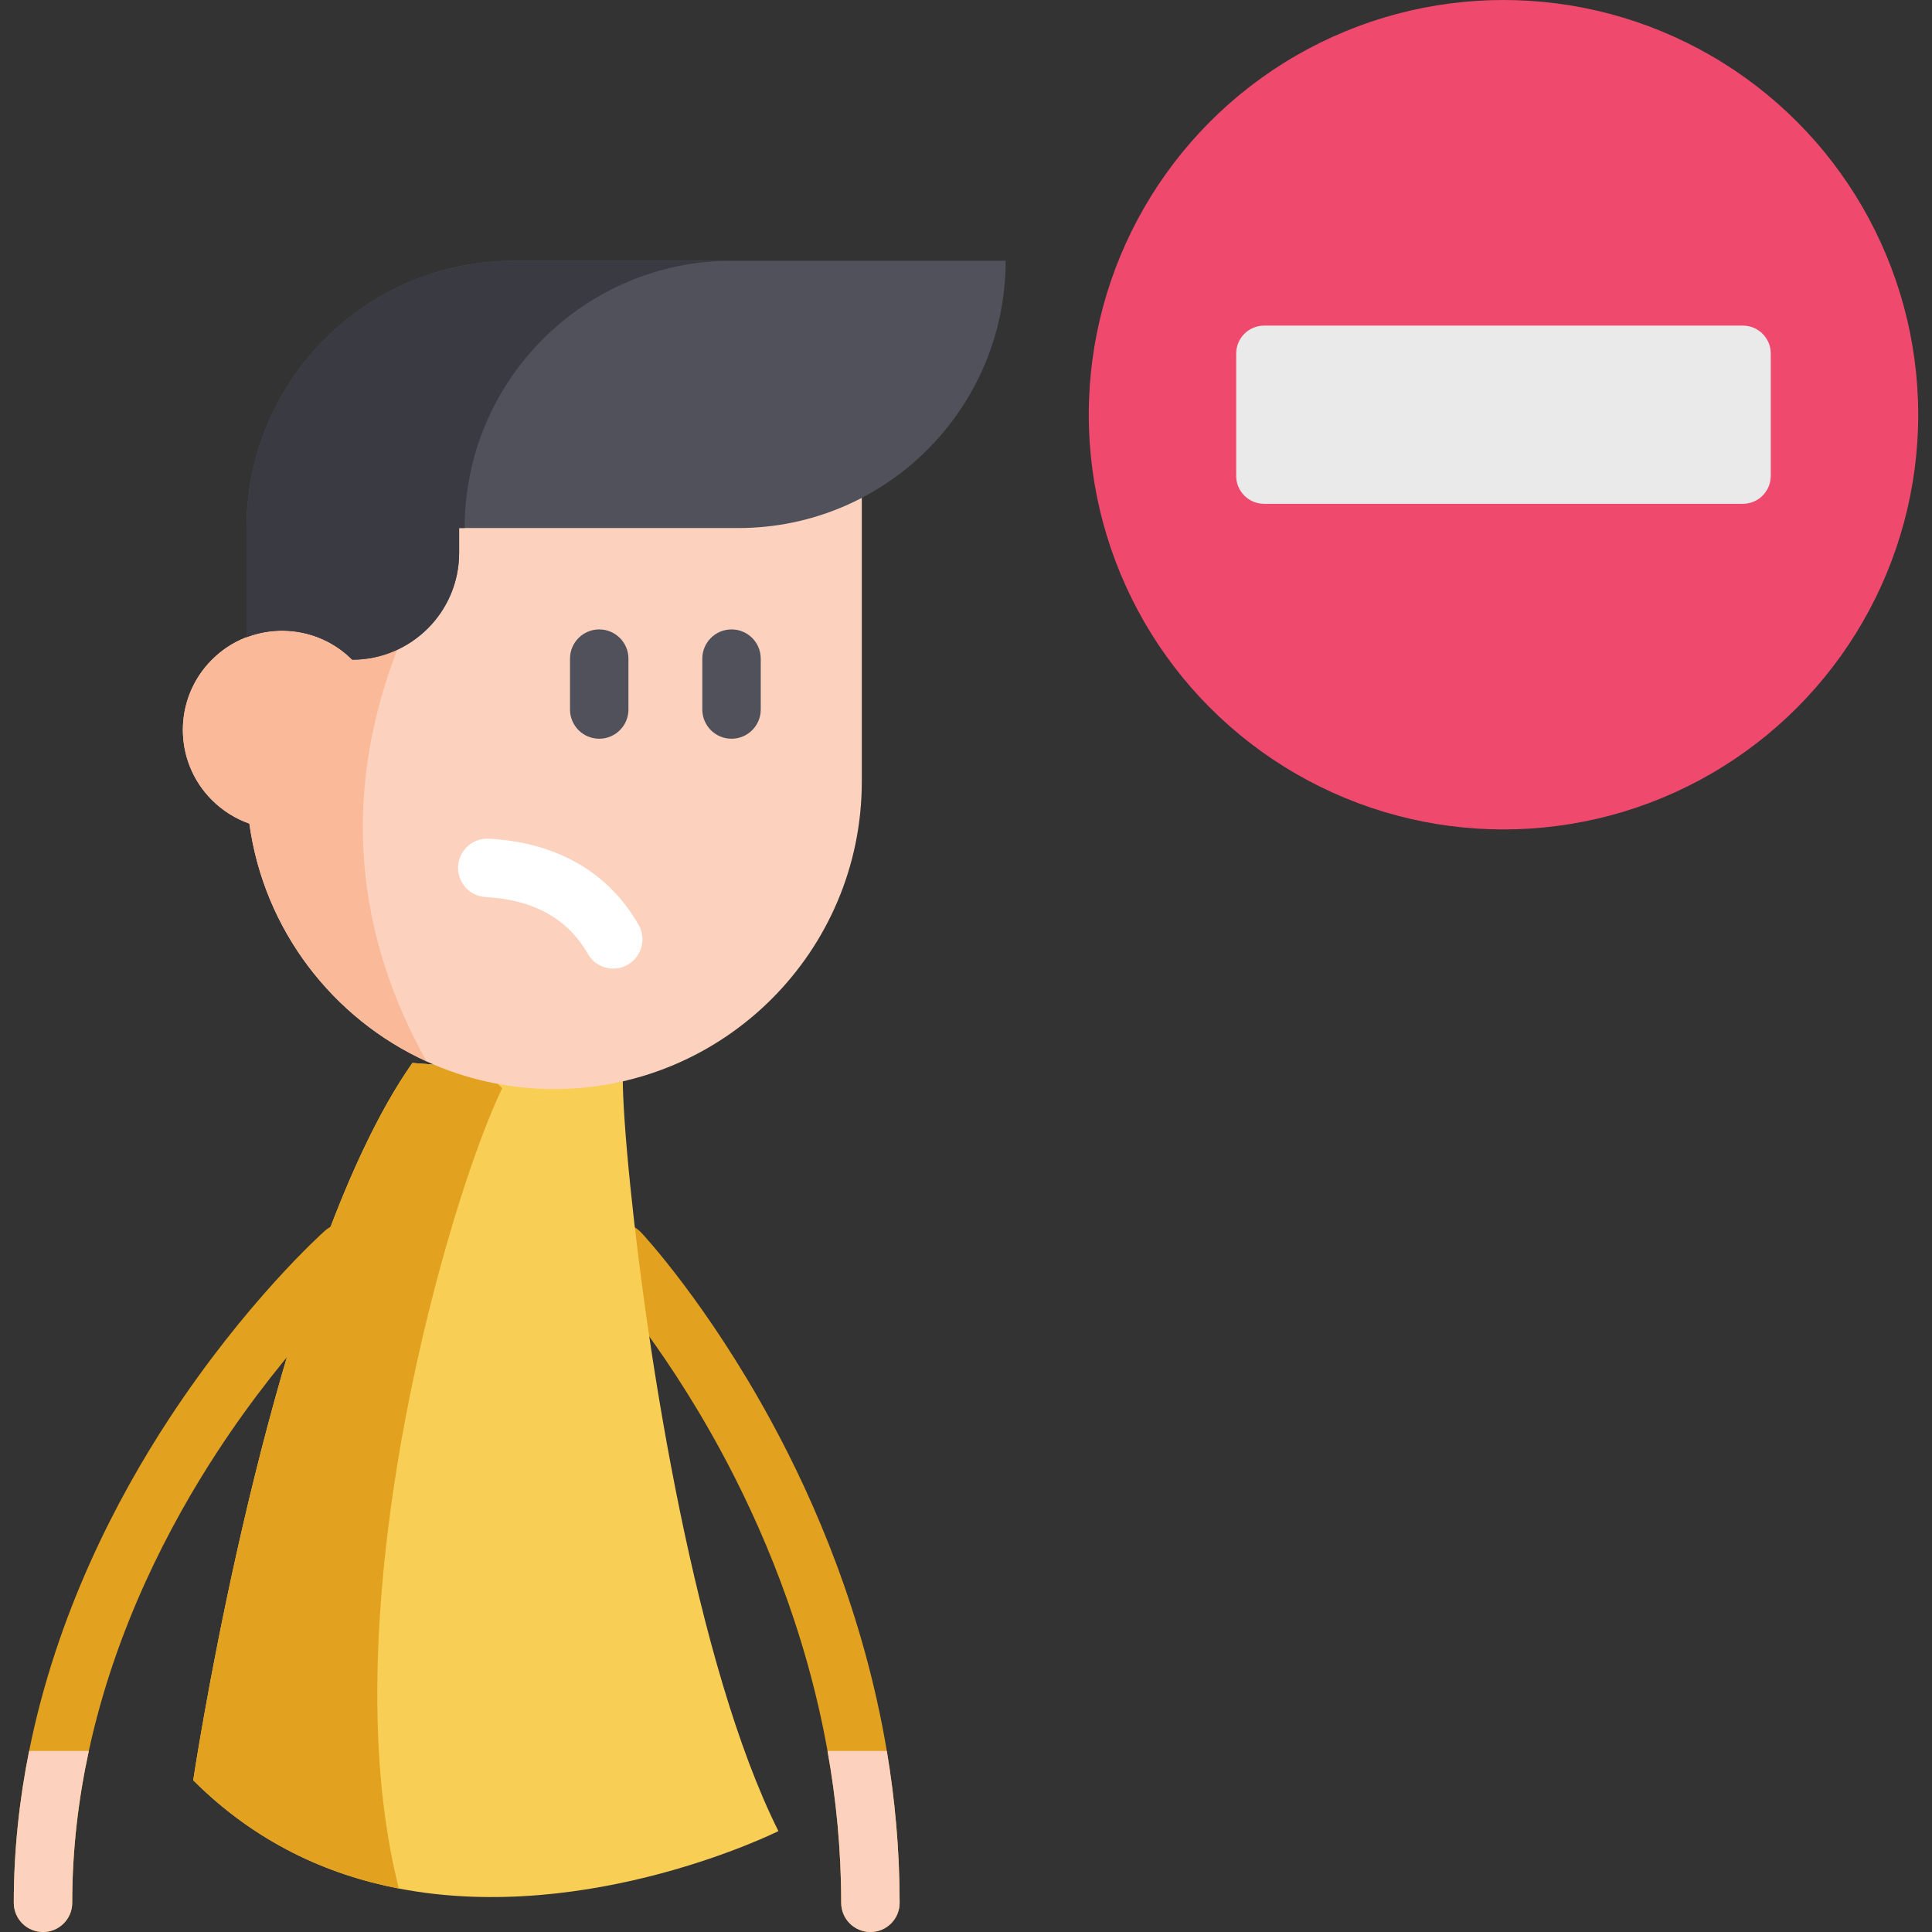 <?xml version="1.0" encoding="iso-8859-1"?>
<!-- Generator: Adobe Illustrator 19.0.0, SVG Export Plug-In . SVG Version: 6.00 Build 0)  -->
<svg version="1.1" id="Capa_1" xmlns="http://www.w3.org/2000/svg" xmlns:xlink="http://www.w3.org/1999/xlink" x="0px" y="0px"
	 viewBox="0 0 512 512" style="enable-background:new 0 0 512 512;" xml:space="preserve">
<rect x="0" y="0" width="512" height="512" fill="#333333" stroke="none"/>
<path style="fill:#E2A11E;" d="M238.412,504.258c0,4.274-3.458,7.742-7.742,7.742c-4.274,0-7.742-3.468-7.742-7.742
	c0-14.08-1.352-27.551-3.623-40.238c-5.874-32.785-17.858-60.356-28.387-79.742c-15.948-29.347-32.134-46.885-32.299-47.061
	c-2.911-3.128-2.735-8.031,0.392-10.942s8.021-2.746,10.932,0.382c0.712,0.754,17.466,18.849,34.333,49.786
	c11.52,21.12,24.671,51.427,30.741,87.577C237.152,476.759,238.412,490.219,238.412,504.258z"/>
<path style="fill:#F9CE55;" d="M206.287,485.261c0,0-49.984,24.992-100.592,15.213c-18.936-3.645-37.961-12.165-54.485-28.689
	c0,0,15.836-106.077,45.51-168.072c3.943-8.235,8.132-15.693,12.568-22.022l18.456,1.427l37.3,2.892
	c0,5.188,0.662,15.342,2.023,28.584C171.684,359.885,184.368,441.438,206.287,485.261z"/>
<path style="fill:#E2A11E;" d="M105.695,500.475c-18.936-3.645-37.961-12.165-54.485-28.689c0,0,20.323-136.154,58.077-190.094
	l18.456,1.427l5.343,5.279C119.275,316.762,86.929,426.523,105.695,500.475z"/>
<circle style="fill:#EF4A6E;" cx="398.44" cy="109.905" r="109.905"/>
<path style="fill:#EAEAEA;" d="M461.877,86.292H334.998c-4.083,0-7.393,3.31-7.393,7.393v32.436c0,4.083,3.31,7.393,7.393,7.393
	h126.878c4.083,0,7.393-3.31,7.393-7.393V93.685C469.27,89.602,465.96,86.292,461.877,86.292z"/>
<path style="fill:#FCD2BE;" d="M228.388,108.851v98.231c0,45.017-36.509,81.526-81.539,81.526c-12.062,0-23.5-2.62-33.798-7.315
	v-0.013c-24.915-11.361-43.11-34.901-46.963-63.018c-3.618-1.271-7.016-3.347-9.922-6.251c-10.272-10.259-10.272-26.912,0-37.171
	c10.259-10.284,26.924-10.284,37.196,0l6.848-39.259l4.669-26.73h123.509V108.851z"/>
<path style="fill:#FAB998;" d="M113.05,281.28c-24.915-11.361-43.11-34.901-46.963-63.018c-3.618-1.271-7.016-3.347-9.922-6.251
	c-10.272-10.259-10.272-26.912,0-37.171c10.259-10.284,26.924-10.284,37.196,0l6.848-39.259l21.465,4.358
	C112.647,155.541,74.53,212.49,113.05,281.28z"/>
<path style="fill:#50515B;" d="M266.505,69.098c0,39.129-31.723,70.839-70.839,70.839h-73.991v6.575
	c0,15.641-12.684,28.313-28.325,28.313c-7.574-7.575-18.637-9.559-28.027-5.953v-28.935c0-39.115,31.723-70.839,70.839-70.839
	L266.505,69.098L266.505,69.098z"/>
<path style="fill:#393A42;" d="M193.978,69.098h-57.817c-39.115,0-70.839,31.723-70.839,70.839v28.935
	c9.389-3.606,20.453-1.622,28.027,5.953c15.641,0,28.325-12.671,28.325-28.313v-6.575h1.464
	C123.138,100.822,154.862,69.098,193.978,69.098z"/>
<g>
	<path style="fill:#50515B;" d="M158.802,195.771c-4.277,0-7.742-3.466-7.742-7.742v-13.485c0-4.276,3.465-7.742,7.742-7.742
		s7.742,3.466,7.742,7.742v13.485C166.544,192.305,163.079,195.771,158.802,195.771z"/>
	<path style="fill:#50515B;" d="M193.863,195.771c-4.277,0-7.742-3.466-7.742-7.742v-13.485c0-4.276,3.465-7.742,7.742-7.742
		s7.742,3.466,7.742,7.742v13.485C201.605,192.305,198.139,195.771,193.863,195.771z"/>
</g>
<path style="fill:#FFFFFF;" d="M162.516,256.685c-2.688,0-5.3-1.401-6.729-3.902c-5.322-9.313-14.429-14.376-27.066-15.051
	c-4.27-0.228-7.547-3.873-7.319-8.144c0.227-4.27,3.882-7.556,8.144-7.319c17.975,0.959,31.697,8.854,39.684,22.83
	c2.121,3.712,0.832,8.442-2.88,10.563C165.139,256.356,163.819,256.685,162.516,256.685z"/>
<path style="fill:#E2A11E;" d="M96.424,337.724c-0.382,0.341-19.778,17.858-38.865,47.061
	c-12.614,19.293-26.963,46.688-34.023,79.236c-2.756,12.686-4.397,26.157-4.397,40.238c0,4.274-3.468,7.742-7.742,7.742
	s-7.742-3.468-7.742-7.742c0-14.039,1.507-27.499,4.067-40.238c7.308-36.408,23.216-66.89,37.141-88.114
	c20.294-30.937,40.413-49.001,41.259-49.755c3.2-2.839,8.093-2.56,10.932,0.64C99.903,329.982,99.614,334.874,96.424,337.724z"/>
<g>
	<path style="fill:#FCD2BE;" d="M7.722,464.021h15.814c-2.756,12.686-4.397,26.157-4.397,40.238c0,4.274-3.468,7.742-7.742,7.742
		s-7.742-3.468-7.742-7.742C3.655,490.219,5.162,476.759,7.722,464.021z"/>
	<path style="fill:#FCD2BE;" d="M238.412,504.258c0,4.274-3.458,7.742-7.742,7.742c-4.274,0-7.742-3.468-7.742-7.742
		c0-14.08-1.352-27.551-3.623-40.238h15.711C237.152,476.759,238.412,490.219,238.412,504.258z"/>
</g>
<g>
</g>
<g>
</g>
<g>
</g>
<g>
</g>
<g>
</g>
<g>
</g>
<g>
</g>
<g>
</g>
<g>
</g>
<g>
</g>
<g>
</g>
<g>
</g>
<g>
</g>
<g>
</g>
<g>
</g>
</svg>
